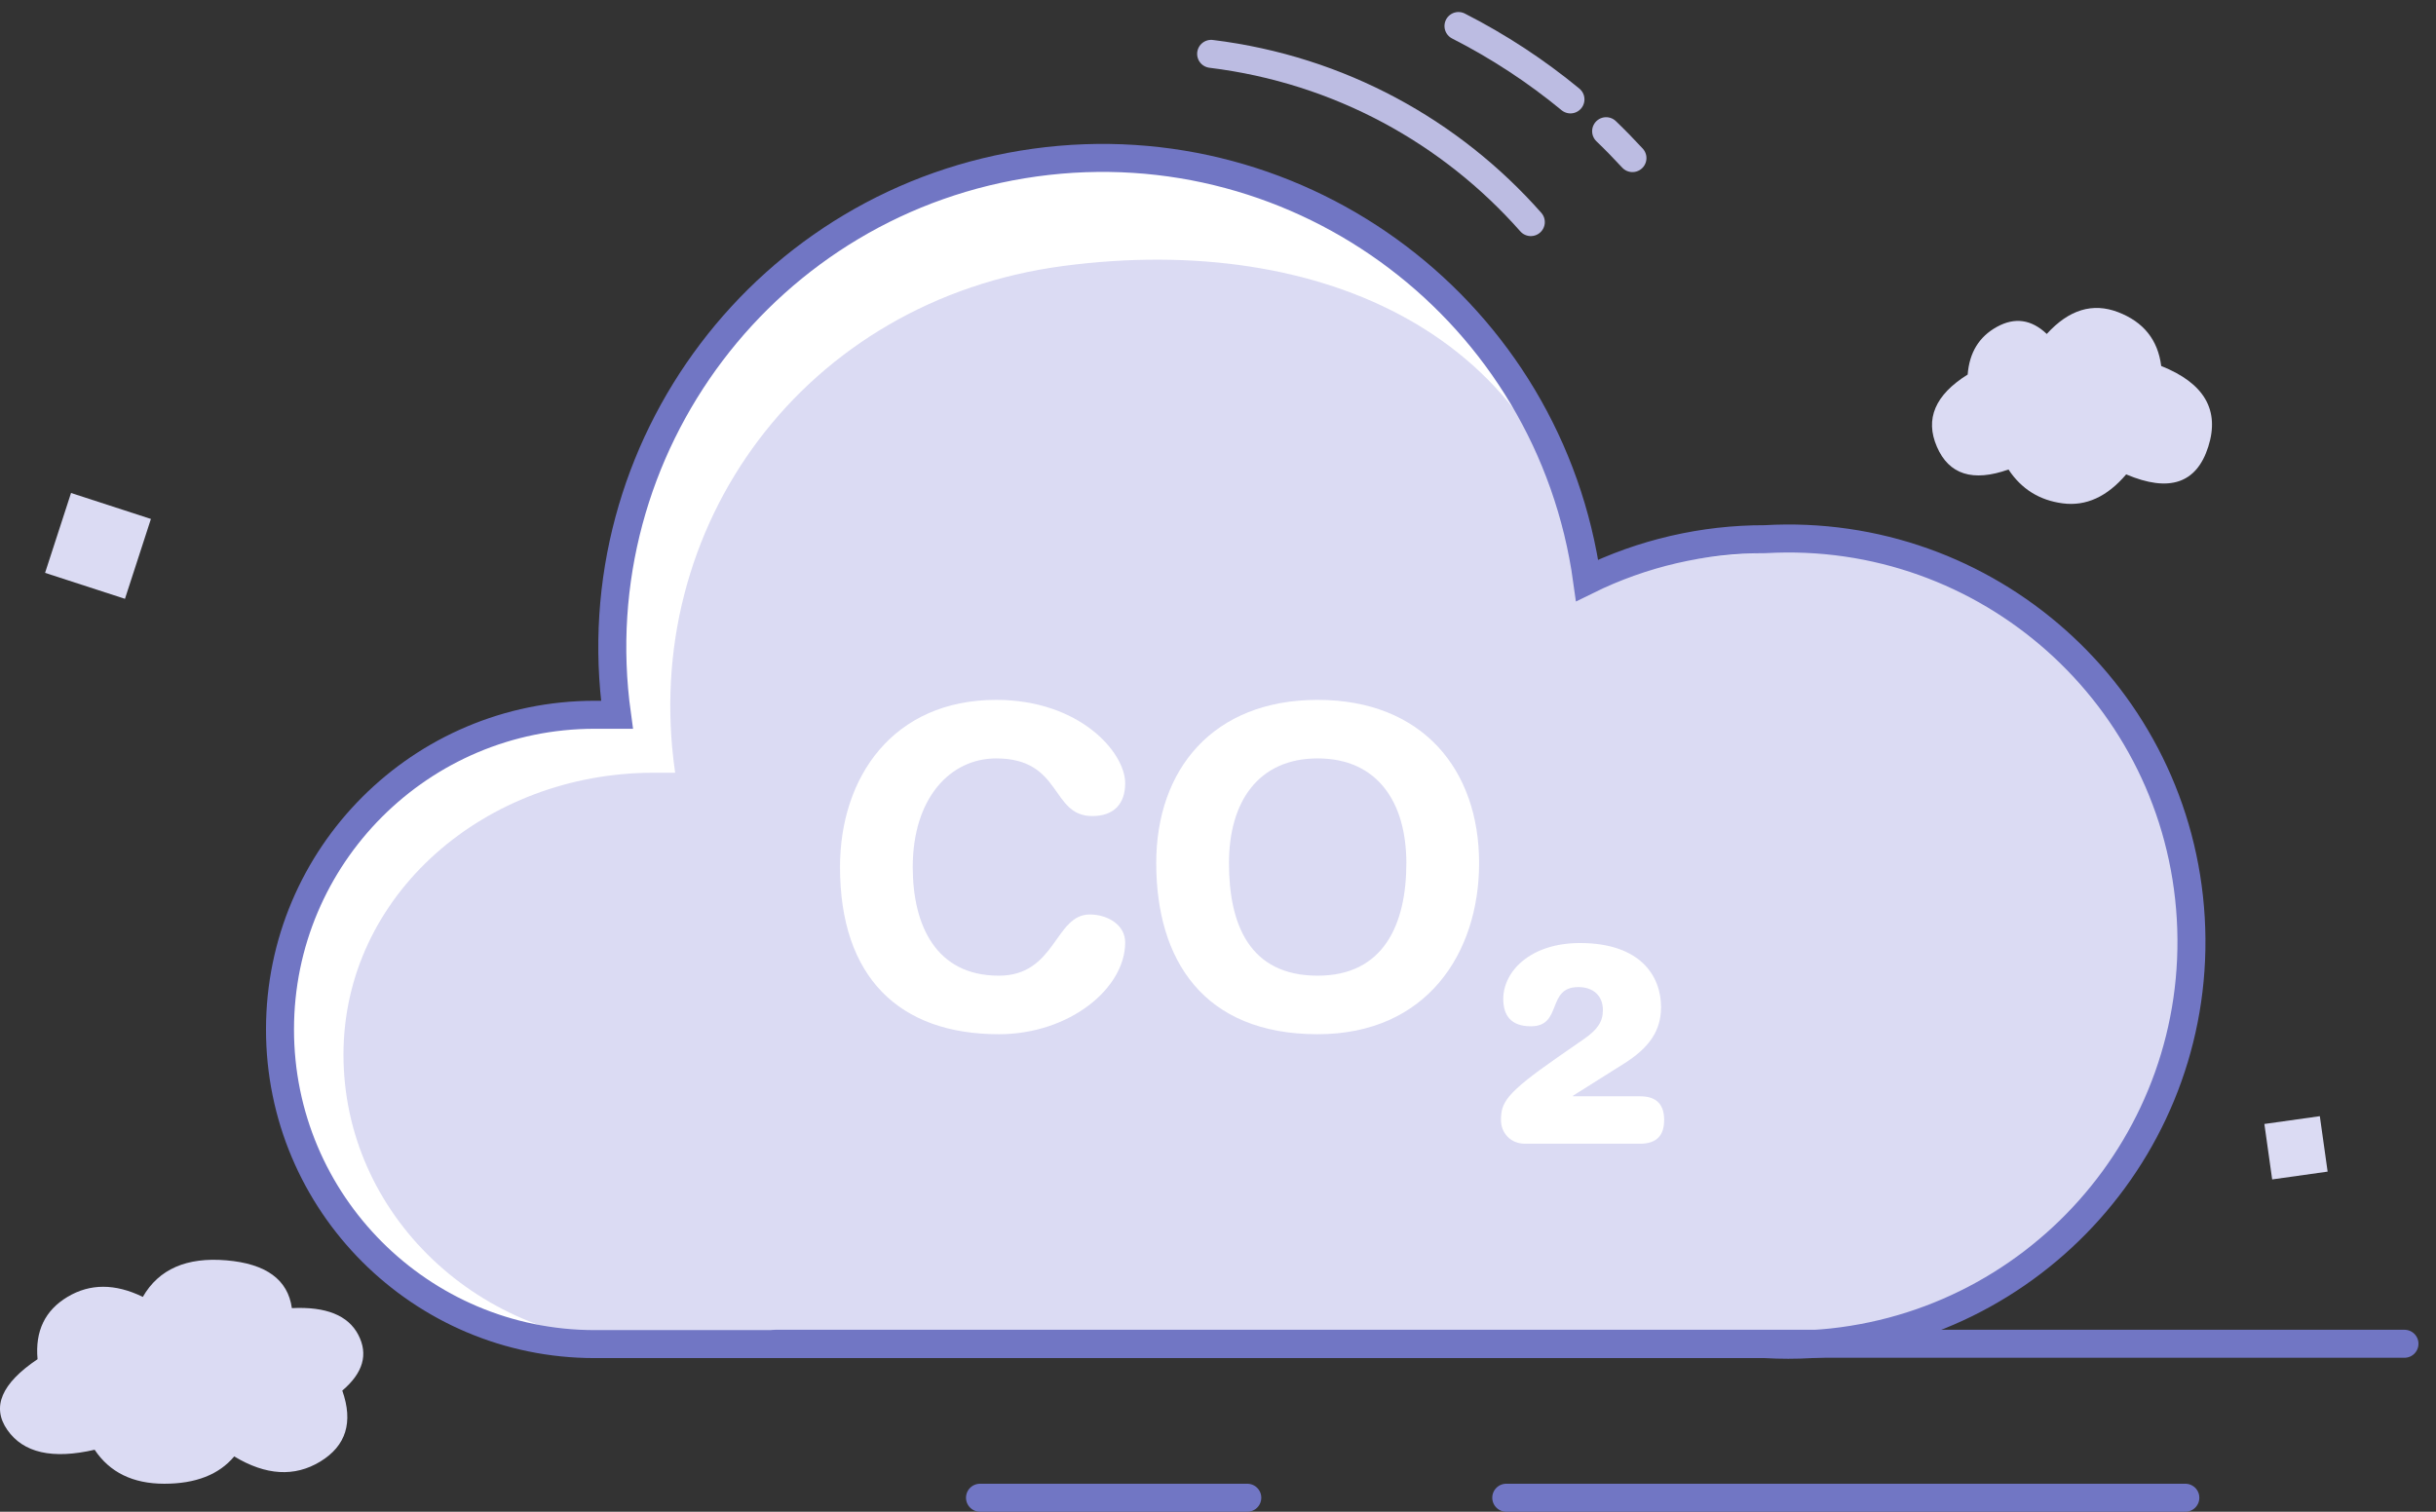 <?xml version="1.0" encoding="UTF-8"?>
<svg width="87px" height="54px" viewBox="0 0 87 54" version="1.1" xmlns="http://www.w3.org/2000/svg" xmlns:xlink="http://www.w3.org/1999/xlink">
    <rect x="0" y="0" width="87" height="54" fill="#333333" stroke="none"/>
    <!-- Generator: Sketch 63.1 (92452) - https://sketch.com -->
    <title>Group 26 Copy</title>
    <desc>Created with Sketch.</desc>
    <g id="Page-1" stroke="none" stroke-width="1" fill="none" fill-rule="evenodd">
        <g id="Artboard" transform="translate(-180, -179)">
            <g id="Group-26-Copy" transform="translate(180, 178)">
                <g id="Group-24">
                    <g id="weather">
                        <path d="M63.035,20.26 C70.975,19.801 77.783,25.866 78.242,33.805 C78.701,41.745 72.637,48.553 64.697,49.012 C64.144,49.044 63.589,49.044 63.035,49.012 L21.235,49.012 C15.028,49.01 9.997,43.975 10,37.768 C10.003,31.564 15.031,26.535 21.235,26.532 L22.035,26.532 C20.71,16.964 27.392,8.134 36.959,6.808 C46.527,5.483 55.358,12.164 56.683,21.732 C58.659,20.759 60.833,20.256 63.035,20.26 L63.035,20.26 Z" id="Path" fill="#FFFFFF" fill-rule="nonzero"></path>
                        <path d="M70.398,21.84 C72.785,23.362 74.341,24.56 75.065,25.434 C77.471,28.339 78.039,31.67 78.243,35.025 C78.687,42.329 72.824,48.592 65.148,49.014 C64.613,49.044 64.076,49.044 63.541,49.014 L23.129,49.014 C17.128,49.012 12.264,44.381 12.267,38.67 C12.269,32.963 17.341,28.605 23.339,28.603 L24.113,28.603 C22.831,19.801 28.736,11.718 37.986,10.499 C47.236,9.28 55.362,13.039 56.643,21.84 C58.554,20.945 63.446,20.652 65.575,20.657 L70.398,21.84 Z" id="Path-Copy-2" fill="#DBDBF3" fill-rule="nonzero"></path>
                        <path d="M3.38,52.786 C1.874,53.134 0.835,52.898 0.263,52.079 C-0.308,51.261 0.051,50.418 1.341,49.551 C1.25,48.549 1.607,47.807 2.41,47.326 C3.214,46.844 4.111,46.844 5.101,47.326 C5.67,46.335 6.664,45.899 8.084,46.02 C9.503,46.14 10.283,46.709 10.424,47.727 C11.644,47.667 12.435,47.985 12.797,48.682 C13.159,49.379 12.968,50.042 12.225,50.673 C12.622,51.803 12.36,52.647 11.44,53.207 C10.52,53.767 9.495,53.706 8.365,53.024 C7.821,53.675 6.989,54 5.868,54 C4.748,54 3.919,53.595 3.38,52.786 Z" id="Path-16" fill="#DBDBF3"></path>
                        <path d="M71.732,17.771 C70.458,18.223 69.605,17.952 69.175,16.959 C68.744,15.965 69.11,15.105 70.274,14.379 C70.335,13.59 70.685,13.022 71.323,12.673 C71.961,12.324 72.553,12.41 73.099,12.929 C73.888,12.061 74.737,11.801 75.646,12.15 C76.555,12.499 77.068,13.14 77.186,14.073 C78.724,14.686 79.284,15.648 78.866,16.959 C78.449,18.269 77.472,18.598 75.935,17.945 C75.254,18.745 74.498,19.09 73.668,18.98 C72.837,18.871 72.192,18.468 71.732,17.771 Z" id="Path-17" fill="#DBDBF3"></path>
                        <g id="Group-5" transform="translate(50.5, 5) rotate(4) translate(-50.5, -5) translate(42, 1)" stroke="#BCBCE2" stroke-linecap="round" stroke-linejoin="round">
                            <path d="M13.064,7.32 C9.853,4.474 5.628,2.747 1,2.747" id="Shape" transform="translate(7.032, 5.033) rotate(3) translate(-7.032, -5.033) "></path>
                            <path d="M16.505,4.925 C16.164,4.635 15.814,4.355 15.455,4.086 M14.052,3.114 C12.714,2.262 11.277,1.551 9.763,1" id="Shape" transform="translate(13.134, 2.963) rotate(3) translate(-13.134, -2.963) "></path>
                        </g>
                        <g id="Group-33" transform="translate(30, 26)" fill="#FFFFFF" fill-rule="nonzero">
                            <path d="M5.576,1.17239556e-14 C8.553,1.17239556e-14 10.185,1.869 10.185,2.978 C10.185,3.706 9.789,4.15 9.013,4.15 C7.508,4.15 7.951,2.091 5.576,2.091 C3.944,2.091 2.598,3.5 2.598,5.972 C2.598,8.047 3.422,9.852 5.671,9.852 C7.714,9.852 7.666,7.666 8.918,7.666 C9.551,7.666 10.185,8.031 10.185,8.664 C10.185,10.311 8.189,11.943 5.671,11.943 C2.107,11.943 3.90798519e-15,9.899 3.90798519e-15,5.971 C3.90798519e-15,2.756 1.901,1.17239556e-14 5.576,1.17239556e-14 Z" id="Path"></path>
                            <path d="M17.06,1.17239556e-14 C20.797,1.17239556e-14 22.825,2.487 22.825,5.829 C22.825,9.044 20.956,11.943 17.06,11.943 C12.973,11.943 11.294,9.282 11.294,5.829 C11.294,2.487 13.321,1.17239556e-14 17.06,1.17239556e-14 L17.06,1.17239556e-14 Z M17.06,9.852 C19.42,9.852 20.227,8.015 20.227,5.829 C20.227,3.643 19.182,2.091 17.06,2.091 C14.937,2.091 13.892,3.643 13.892,5.829 C13.892,8.015 14.62,9.852 17.06,9.852 L17.06,9.852 Z" id="Shape"></path>
                            <path d="M28.577,14.16 C29.182,14.16 29.434,14.473 29.434,15.007 C29.434,15.541 29.182,15.854 28.577,15.854 L24.464,15.854 C23.93,15.854 23.607,15.45 23.607,15.017 C23.607,14.392 23.758,14.069 25.613,12.779 L26.571,12.114 C27.065,11.771 27.246,11.489 27.246,11.075 C27.246,10.581 26.914,10.259 26.369,10.259 C25.22,10.259 25.815,11.66 24.676,11.66 C23.95,11.66 23.688,11.257 23.688,10.682 C23.688,9.714 24.635,8.686 26.43,8.686 C28.577,8.686 29.323,9.855 29.323,10.974 C29.323,11.821 28.9,12.426 28.003,12.991 L26.178,14.14 L26.178,14.16 L28.577,14.16 Z" id="Path"></path>
                        </g>
                        <path d="M63.035,20.26 C70.975,19.801 77.783,25.866 78.242,33.805 C78.701,41.745 72.637,48.553 64.697,49.012 C64.144,49.044 63.589,49.044 63.035,49.012 L21.235,49.012 C15.028,49.01 9.997,43.975 10,37.768 C10.003,31.564 15.031,26.535 21.235,26.532 L22.035,26.532 C20.71,16.964 27.392,8.134 36.959,6.808 C46.527,5.483 55.358,12.164 56.683,21.732 C58.659,20.759 60.833,20.256 63.035,20.26 L63.035,20.26 Z" id="Path-Copy" stroke="#7176C4" fill-rule="nonzero"></path>
                    </g>
                    <line x1="27.707" y1="49" x2="85.874" y2="49" id="Stroke-3-Copy" stroke="#7176C4" stroke-linecap="round" stroke-linejoin="round"></line>
                    <line x1="53.795" y1="54.5" x2="78.048" y2="54.5" id="Stroke-7-Copy" stroke="#7176C4" stroke-linecap="round" stroke-linejoin="round"></line>
                    <line x1="35" y1="54.5" x2="44.546" y2="54.5" id="Stroke-7-Copy-5" stroke="#7176C4" stroke-linecap="round" stroke-linejoin="round"></line>
                </g>
                <rect id="Rectangle-Copy-27" fill="#DBDBF3" transform="translate(3.5, 20.5) rotate(108) translate(-3.5, -20.5) " x="2" y="19" width="3" height="3"></rect>
                <rect id="Rectangle-Copy-41" fill="#DBDBF3" transform="translate(82, 42) rotate(172) translate(-82, -42) " x="81" y="41" width="2" height="2"></rect>
            </g>
        </g>
    </g>
</svg>